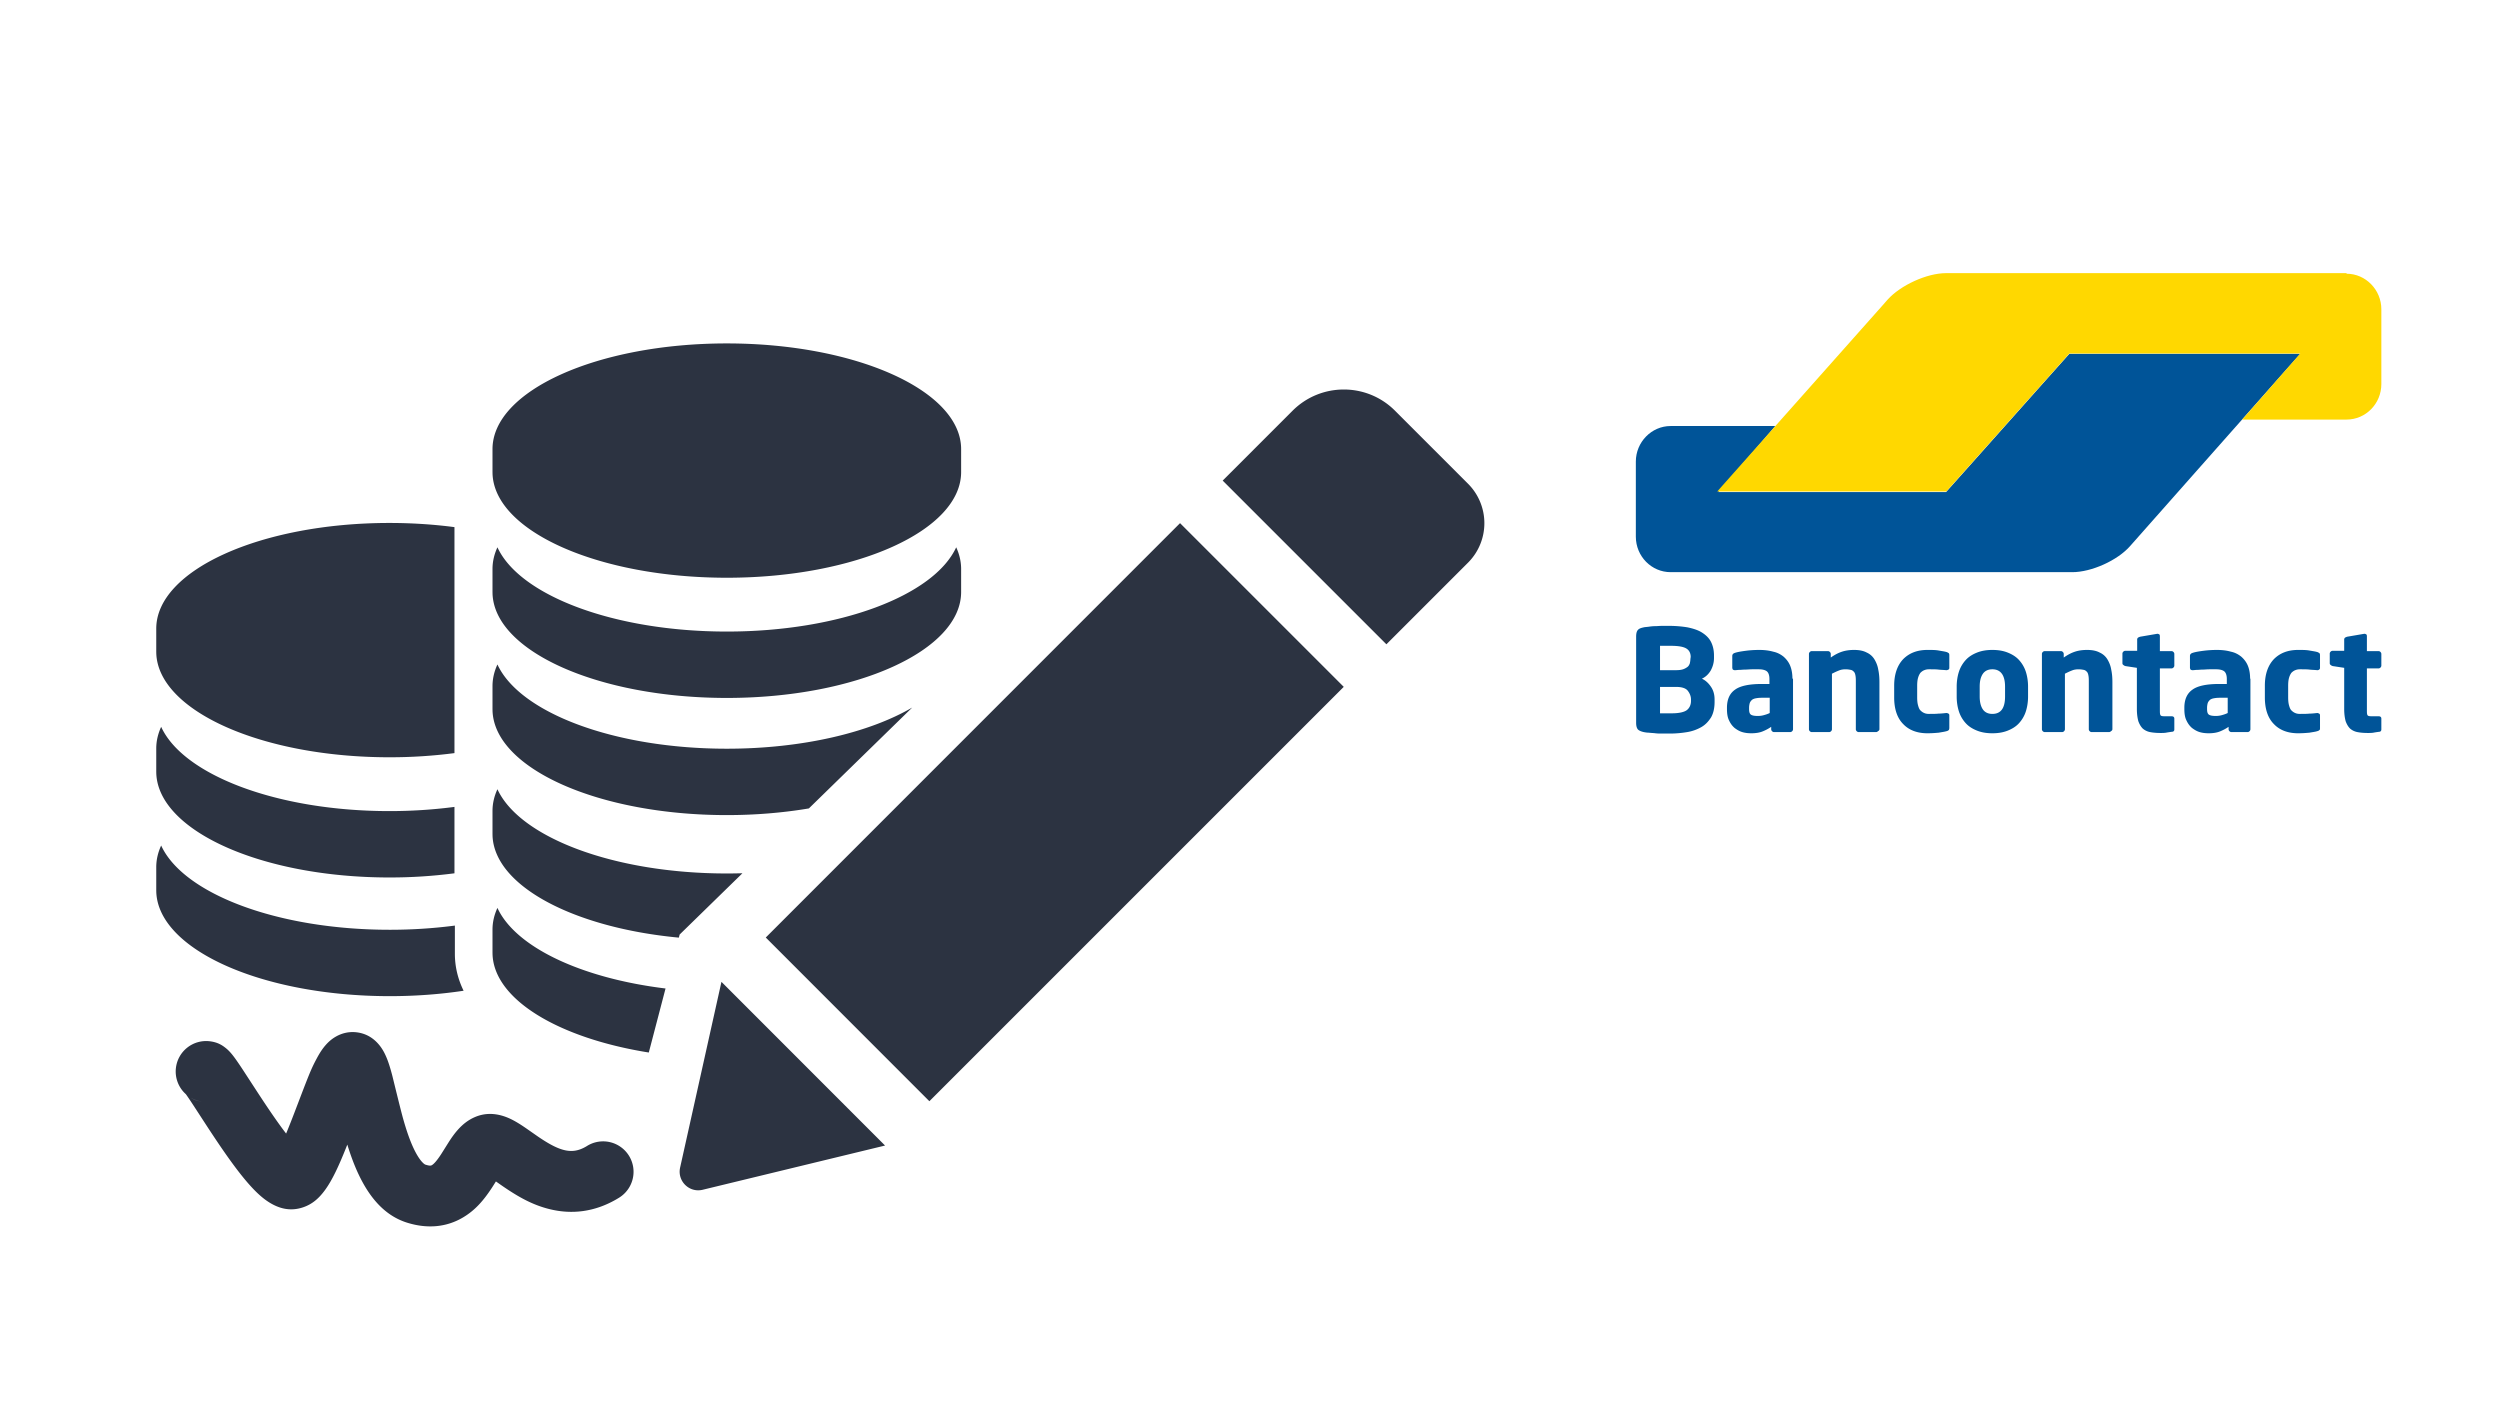 <svg xmlns="http://www.w3.org/2000/svg" width="640" height="360"><g fill="none" fill-rule="nonzero"><path fill="#2C3341" d="M91.33 264.275c2.477.304 4.34 1.538 5.717 3.2.733.886 1.275 1.83 1.748 2.9l.144.334c.498 1.187.928 2.55 1.4 4.318l.111.426c.33 1.318 2.096 8.613 2.755 10.953 1.092 3.882 2.207 6.86 3.419 9.006.572 1.014 1.129 1.77 1.63 2.259.182.178.34.305.472.387.075.047.124.07.158.081 1.086.339 1.394.308 1.689.132.526-.314 1.251-1.12 2.255-2.64l.172-.264 1.893-3.014c.803-1.247 1.502-2.214 2.308-3.119 1.278-1.433 2.707-2.562 4.487-3.308 2.227-.932 4.495-.95 6.676-.356 1.342.365 2.574.935 3.895 1.708l.289.172.313.19c.577.358 1.18.759 1.904 1.258l2.977 2.077.413.28.362.24c5.136 3.387 8.093 3.99 11.44 2.064l.167-.098.167-.102a7.79 7.79 0 118.213 13.24c-.259.16-.518.316-.779.466-5.507 3.167-11.268 3.885-16.973 2.488-3.97-.972-7.375-2.723-11.441-5.47l-.3-.203c-.273-.187-.542-.373-.84-.58l-1.217-.853-.74 1.175-.245.382c-2.24 3.43-4.386 5.842-7.418 7.65-4.183 2.493-9.08 2.988-14.303 1.36-4.813-1.5-8.409-5.013-11.192-9.943-1.57-2.782-2.861-5.961-4.04-9.718l-.104-.335-.422 1.063c-.91 2.277-1.673 4.043-2.457 5.668l-.168.346c-.885 1.807-1.749 3.31-2.675 4.573-1.547 2.11-3.269 3.656-5.756 4.455-3.193 1.026-6.018.268-8.598-1.365-1.405-.89-2.745-2.07-4.152-3.559-2.031-2.147-4.253-5-6.799-8.622l-.219-.312c-.68-.972-1.38-1.994-2.111-3.08l-.62-.924c-.518-.777-1.05-1.582-1.626-2.46l-3.883-5.964-.576-.874-.469-.7a49.005 49.005 0 00-.663-.962l-.14-.194-.01-.01a7.785 7.785 0 01-2.545-6.614l.016-.133a7.79 7.79 0 018.682-6.782c1.858.228 3.035.883 4.148 1.794.42.344.766.687 1.103 1.062.345.384.679.804 1.044 1.298l.139.188c.547.751 1.191 1.699 2.065 3.026l3.803 5.84.778 1.185c.312.475.612.928.905 1.369l.773 1.154.505.747c.499.735.98 1.434 1.447 2.101l.414.589.445.626c.588.82 1.147 1.581 1.678 2.281l.278.364.202-.482.164-.399a207.867 207.867 0 001.708-4.338l2.14-5.602c1.987-5.168 2.49-6.28 3.628-8.408l.044-.082c.73-1.362 1.464-2.486 2.343-3.462.717-.796 1.52-1.485 2.506-2.047 1.559-.89 3.382-1.339 5.348-1.097zm93.361-12.923l41.883 41.907-46.698 11.323c-3.398.826-6.469-2.18-5.79-5.57l.021-.104 10.584-47.556zm-135.876 29.66l.03.02c.777.487 1.691.842 2.977 1a7.766 7.766 0 01-2.935-.977l-.072-.042zm253.277-147.085L344 175.834 237.921 281.912l-41.883-41.907 106.054-106.078zm-174.75 98.497c4.606 10.004 21.396 17.986 43.036 20.63l-4.286 16.39c-23.013-3.673-39.586-13.515-40.003-25.134l-.008-.449v-5.882c0-1.903.436-3.761 1.261-5.555zm-86.085-15.97c5.651 12.315 29.708 21.568 58.53 21.568 5.553 0 10.924-.349 16.026-.992l.636-.082v7.203c0 3.291.76 6.468 2.231 9.48-5.939.897-12.29 1.384-18.893 1.384-32.69 0-59.251-11.902-59.779-26.676l-.008-.448v-5.882c0-1.904.435-3.762 1.257-5.555zm86.085-14.412c5.67 12.315 29.806 21.568 58.723 21.568 1.345 0 2.679-.02 4.002-.06l-16.077 15.69-.207.794c-26.926-2.533-47.232-13.229-47.694-26.106l-.008-.448v-5.883c0-1.904.436-3.761 1.261-5.555zm-86.086-15.97c5.643 12.315 29.666 21.569 58.448 21.569 5.546 0 10.91-.35 16.004-.992l.635-.082v16.998a127.967 127.967 0 01-16.639 1.068c-32.644 0-59.169-11.901-59.696-26.675L40 197.51v-5.882c0-1.904.434-3.762 1.256-5.556zm86.086-15.97c5.67 12.315 29.806 21.568 58.723 21.568 19.312 0 36.492-4.126 47.462-10.536l-26.454 25.82c-6.538 1.105-13.617 1.71-21.008 1.71-32.797 0-59.446-11.902-59.976-26.675l-.008-.449v-5.882c0-1.905.436-3.762 1.261-5.555zm-27.638-36.224c5.544 0 10.91.344 16.004.985l.635.081v57.852a128.09 128.09 0 01-16.639 1.066c-32.644 0-59.169-11.873-59.696-26.61l-.008-.448v-5.868c0-14.944 26.73-27.058 59.704-27.058zm145.083 6.233c.792 1.718 1.225 3.496 1.26 5.317l.002.238v5.882c0 14.98-26.856 27.124-59.984 27.124-32.797 0-59.446-11.902-59.976-26.675l-.008-.449v-5.882c0-1.905.436-3.762 1.261-5.555 5.67 12.315 29.806 21.568 58.723 21.568 28.917 0 53.053-9.253 58.722-21.568zm112.105-35.194l.218.214 18.689 18.69a14.286 14.286 0 01.166 20.068l-.166.17-20.882 20.881-41.907-41.907 17.902-17.902c7.175-7.15 18.74-7.222 25.98-.214zm-170.827-17c32.796 0 59.446 11.873 59.976 26.61l.008.448v5.868c0 14.944-26.856 27.058-59.984 27.058-32.797 0-59.446-11.873-59.976-26.61l-.008-.448v-5.868c0-14.944 26.856-27.058 59.984-27.058z"/><path fill="#005498" d="M588.864 90.581h-59.112l-6.04 6.762-19.477 21.861-6.04 6.761H439.914l5.888-6.836 2.794-3.23 5.888-6.837H427.684c-4.907 0-8.909 4.132-8.909 9.09v19.232c0 5.033 4.002 9.09 8.909 9.09h102.823c4.907 0 11.626-3.005 14.872-6.761l15.552-17.58 27.933-31.552z"/><path fill="#FFD800" d="M600.717 70.072c4.907 0 8.908 4.132 8.908 9.09V98.32c0 5.034-4.001 9.09-8.908 9.09h-26.725l5.964-6.76 2.944-3.381 5.964-6.762h-59.112l-31.481 35.309h-58.66l42.051-47.329 1.586-1.803c3.321-3.68 10.04-6.76 14.947-6.76h102.522v.15z"/><path fill="#005498" d="M609.625 186.741v-2.78c0-.375-.226-.6-.755-.6h-1.812c-.528 0-.906-.076-.981-.301-.151-.226-.151-.676-.151-1.428v-10.517h2.944a.687.687 0 00.529-.225.68.68 0 00.226-.526v-2.93a.68.68 0 00-.226-.526.687.687 0 00-.529-.225h-2.944v-3.832c0-.225-.076-.375-.151-.45-.151-.076-.302-.15-.453-.15h-.076l-4.378.75c-.227.076-.378.15-.529.226-.15.15-.226.3-.226.45v2.93h-2.944a.687.687 0 00-.529.226.68.68 0 00-.226.526v2.404c0 .225.075.375.226.45.151.15.302.226.529.301l2.944.45v10.518c0 1.277.15 2.33.377 3.155.302.827.68 1.428 1.133 1.879a4.02 4.02 0 001.887.901c.755.15 1.661.225 2.642.225.529 0 .982 0 1.435-.075.377-.075.906-.15 1.434-.225.378 0 .604-.225.604-.601zm-15.703-.376v-3.23c0-.225-.075-.376-.226-.45-.151-.076-.302-.151-.453-.151h-.076c-.679.075-1.358.15-1.962.15-.604.075-1.435.075-2.492.075-.377 0-.83-.075-1.132-.225-.378-.15-.68-.376-.982-.676-.302-.3-.453-.751-.604-1.277-.15-.526-.226-1.202-.226-2.029v-3.005c0-.826.075-1.502.226-2.028.151-.526.378-.977.604-1.277.302-.3.604-.526.982-.676.377-.15.755-.226 1.132-.226 1.057 0 1.888 0 2.492.076.604.075 1.283.075 1.962.15h.076c.226 0 .377-.075.453-.15.15-.076.226-.226.226-.451v-3.23c0-.301-.075-.451-.15-.526-.152-.076-.303-.226-.605-.301-.528-.15-1.132-.225-1.962-.376-.83-.15-1.737-.15-2.87-.15-2.566 0-4.604.751-6.19 2.329-1.51 1.578-2.34 3.831-2.34 6.836v3.005c0 2.93.755 5.26 2.34 6.837 1.51 1.577 3.624 2.329 6.19 2.329 1.058 0 2.04-.076 2.87-.15.83-.15 1.51-.226 1.962-.376.302-.075.453-.15.604-.3.151-.076.151-.301.151-.527zm-23.63-3.831c-.452.225-.905.376-1.434.526a5.773 5.773 0 01-1.585.225c-.755 0-1.359-.075-1.737-.3-.377-.226-.528-.676-.528-1.503v-.3c0-.451.076-.827.151-1.127.076-.3.302-.601.528-.827.227-.225.604-.375.982-.45.377-.075.906-.15 1.585-.15h2.039v3.906zm5.738-8.79c0-1.352-.226-2.479-.604-3.38-.377-.902-.981-1.653-1.66-2.254-.756-.601-1.586-1.052-2.643-1.277-1.057-.3-2.265-.45-3.548-.45-1.208 0-2.416.074-3.548.225-1.133.15-2.039.3-2.718.525-.453.15-.68.376-.68.827v2.93c0 .225.076.375.151.526.151.075.302.15.453.15h.151c.302 0 .68-.075 1.057-.075.453 0 .906-.075 1.435-.075.528 0 1.132-.076 1.736-.076h1.736c.83 0 1.51.15 1.963.451.453.3.755.977.755 2.029v1.277h-1.963c-3.095 0-5.435.45-6.794 1.427-1.435.977-2.114 2.554-2.114 4.658v.3c0 1.202.15 2.179.528 2.93.378.826.83 1.427 1.435 1.953.604.451 1.208.827 1.963 1.052.755.225 1.51.3 2.34.3 1.057 0 2.038-.15 2.793-.45.755-.3 1.51-.676 2.265-1.202v.6a.68.68 0 00.227.527c.15.15.302.225.528.225h4.077a.687.687 0 00.528-.225.68.68 0 00.227-.526v-12.922h-.076zm-19.402 12.997v-2.78c0-.375-.226-.6-.755-.6h-1.812c-.528 0-.906-.076-.981-.301-.151-.226-.151-.676-.151-1.428v-10.517h2.944a.687.687 0 00.529-.225.68.68 0 00.226-.526v-2.93a.68.68 0 00-.226-.526.687.687 0 00-.529-.225h-2.944v-3.832c0-.225-.076-.375-.151-.45-.151-.076-.302-.15-.453-.15h-.076l-4.378.75c-.227.076-.378.15-.529.226-.15.15-.226.3-.226.45v2.93h-3.02a.687.687 0 00-.528.226.68.68 0 00-.227.526v2.404c0 .225.076.375.227.45.15.15.302.226.528.301l2.944.45v10.518c0 1.277.151 2.33.378 3.155.302.827.68 1.428 1.132 1.879a4.02 4.02 0 001.888.901c.755.15 1.66.225 2.642.225.528 0 .981 0 1.434-.075.378-.075.906-.15 1.435-.225.453 0 .68-.225.68-.601zm-15.854-.075v-12.02c0-1.127-.075-2.179-.302-3.23-.15-.977-.528-1.879-.981-2.63a4.389 4.389 0 00-1.963-1.728c-.83-.45-1.887-.676-3.246-.676-1.133 0-2.19.15-3.095.45-.906.301-1.812.752-2.87 1.503v-.901a.68.68 0 00-.226-.526.687.687 0 00-.528-.225h-4.077a.687.687 0 00-.528.225.68.68 0 00-.227.526v19.232a.68.68 0 00.227.526c.15.15.302.225.528.225h4.379a.687.687 0 00.528-.225.68.68 0 00.227-.526v-14.199c.604-.3 1.208-.6 1.812-.826.528-.225 1.132-.3 1.66-.3.529 0 .982.075 1.36.15.377.075.603.3.83.526.226.3.302.6.377 1.051.076.451.076.977.076 1.578v12.02a.68.68 0 00.226.526c.151.15.302.225.529.225h4.378a.687.687 0 00.529-.225c.302-.15.377-.376.377-.526zm-27.48-8.339c0 2.93-1.057 4.432-3.246 4.432-1.057 0-1.887-.375-2.416-1.127-.528-.75-.83-1.878-.83-3.305v-2.554c0-1.503.302-2.554.83-3.306.529-.751 1.36-1.127 2.416-1.127 2.114 0 3.246 1.503 3.246 4.433v2.554zm5.889-2.554c0-1.428-.227-2.78-.604-3.907a8.178 8.178 0 00-1.736-2.93c-.755-.826-1.737-1.427-2.87-1.878-1.132-.45-2.415-.676-3.925-.676-1.51 0-2.793.226-3.926.676-1.132.451-2.113 1.052-2.868 1.878a8.178 8.178 0 00-1.737 2.93c-.377 1.127-.604 2.48-.604 3.907v2.554c0 1.427.227 2.78.604 3.906a8.178 8.178 0 001.737 2.93c.755.827 1.736 1.428 2.868 1.878 1.133.451 2.416.677 3.926.677 1.51 0 2.793-.226 3.926-.677 1.132-.45 2.114-1.051 2.869-1.878a8.178 8.178 0 001.736-2.93c.377-1.126.604-2.479.604-3.906v-2.554zm-20.157 10.592v-3.23c0-.225-.076-.376-.226-.45-.151-.076-.302-.151-.529-.151h-.075c-.68.075-1.36.15-1.963.15-.604.075-1.435.075-2.492.075-.377 0-.83-.075-1.132-.225-.377-.15-.68-.376-.981-.676-.302-.3-.453-.751-.604-1.277-.151-.526-.227-1.202-.227-2.029v-3.005c0-.826.076-1.502.227-2.028.15-.526.377-.977.604-1.277.302-.3.604-.526.981-.676.377-.15.755-.226 1.132-.226 1.057 0 1.888 0 2.492.076.604.075 1.283.075 1.963.15h.075c.227 0 .378-.075.529-.15.15-.076.226-.226.226-.451v-3.23c0-.301-.076-.451-.151-.526-.151-.076-.302-.226-.604-.301-.528-.15-1.132-.225-1.963-.376-.83-.15-1.736-.15-2.869-.15-2.566 0-4.605.751-6.19 2.329-1.51 1.578-2.34 3.831-2.34 6.836v3.005c0 2.93.754 5.26 2.34 6.837 1.51 1.577 3.624 2.329 6.19 2.329 1.057 0 2.039-.076 2.87-.15.83-.15 1.434-.226 1.962-.376.302-.075.453-.15.604-.3.075-.076.151-.301.151-.527zm-17.892.3v-12.02c0-1.126-.076-2.178-.302-3.23-.151-.976-.529-1.878-.982-2.629a4.389 4.389 0 00-1.962-1.728c-.83-.45-1.888-.676-3.247-.676-1.132 0-2.189.15-3.095.45-.906.301-1.812.752-2.869 1.503v-.901a.68.68 0 00-.226-.526.687.687 0 00-.529-.225h-4.076a.687.687 0 00-.529.225.68.68 0 00-.226.526v19.232a.68.68 0 00.226.526c.151.15.302.225.529.225h4.378a.687.687 0 00.529-.225.68.68 0 00.226-.526v-14.199c.604-.3 1.208-.6 1.812-.826.529-.225 1.133-.3 1.661-.3s.981.075 1.359.15c.377.075.604.3.83.526.227.3.302.6.378 1.051.075.451.075.977.075 1.578v12.02a.68.68 0 00.227.526c.15.15.302.225.528.225h4.379a.687.687 0 00.528-.225c.302-.15.378-.376.378-.526zm-28.084-4.131c-.453.225-.906.376-1.434.526a5.773 5.773 0 01-1.586.225c-.755 0-1.359-.075-1.736-.3-.378-.226-.529-.676-.529-1.503v-.3c0-.451.076-.827.151-1.127.076-.3.302-.601.529-.827.226-.225.604-.375.981-.45.378-.075.906-.15 1.586-.15h2.038v3.906zm5.813-8.79c0-1.352-.226-2.479-.604-3.38-.377-.902-.981-1.653-1.66-2.254-.756-.601-1.586-1.052-2.643-1.277-1.057-.3-2.265-.45-3.548-.45-1.208 0-2.416.074-3.549.225-1.132.15-2.038.3-2.717.525-.453.15-.68.376-.68.827v2.93c0 .225.076.375.151.526.151.075.302.15.453.15h.151c.302 0 .68-.075 1.057-.075.453 0 .906-.075 1.51-.075.528 0 1.132-.076 1.736-.076h1.737c.83 0 1.51.15 1.963.451.452.3.754.977.754 2.029v1.277h-1.962c-3.096 0-5.436.45-6.795 1.427-1.434.977-2.114 2.554-2.114 4.658v.3c0 1.202.151 2.179.529 2.93.377.826.83 1.427 1.434 1.953.604.451 1.208.827 1.963 1.052.755.225 1.51.3 2.34.3 1.057 0 2.039-.15 2.794-.45.755-.3 1.51-.676 2.264-1.202v.6a.68.68 0 00.227.527c.15.15.302.225.528.225h4.077a.687.687 0 00.529-.225.68.68 0 00.226-.526v-12.922h-.151zm-25.97 5.71c0 .976-.378 1.803-1.057 2.329-.68.526-2.038.826-3.85.826h-3.02v-6.761h4.077c1.434 0 2.491.3 3.02.976.528.677.83 1.428.83 2.254v.376zm-.151-10.743c0 .376-.076.751-.151 1.127-.151.376-.302.676-.604.901-.302.226-.68.451-1.132.601-.453.15-1.057.226-1.812.226h-4.077v-6.236h2.793c1.888 0 3.171.226 3.926.677.755.45 1.132 1.202 1.132 2.178l-.075.526zm6.19 10.367c0-1.277-.301-2.329-.905-3.23-.604-.902-1.36-1.653-2.34-2.104.98-.45 1.736-1.202 2.264-2.103.529-.977.83-2.028.83-3.155v-.676c0-1.428-.301-2.63-.83-3.606-.528-.977-1.359-1.728-2.34-2.33-.982-.6-2.19-.976-3.624-1.276a29.527 29.527 0 00-4.68-.376h-1.812c-.604 0-1.208.075-1.812.075-.604 0-1.133.075-1.661.15-.529.075-.906.075-1.208.15-.68.15-1.208.301-1.51.677-.302.3-.453.901-.453 1.728v22.011c0 .826.151 1.352.453 1.728.302.3.83.526 1.51.676.377.075.83.15 1.283.15.529.075 1.057.075 1.661.15.604.076 1.208.076 1.812.076h1.887c1.586 0 3.096-.15 4.455-.376a10.898 10.898 0 003.623-1.277c1.057-.601 1.812-1.427 2.492-2.48.604-1.05.906-2.403.906-3.98v-.602z"/></g></svg>